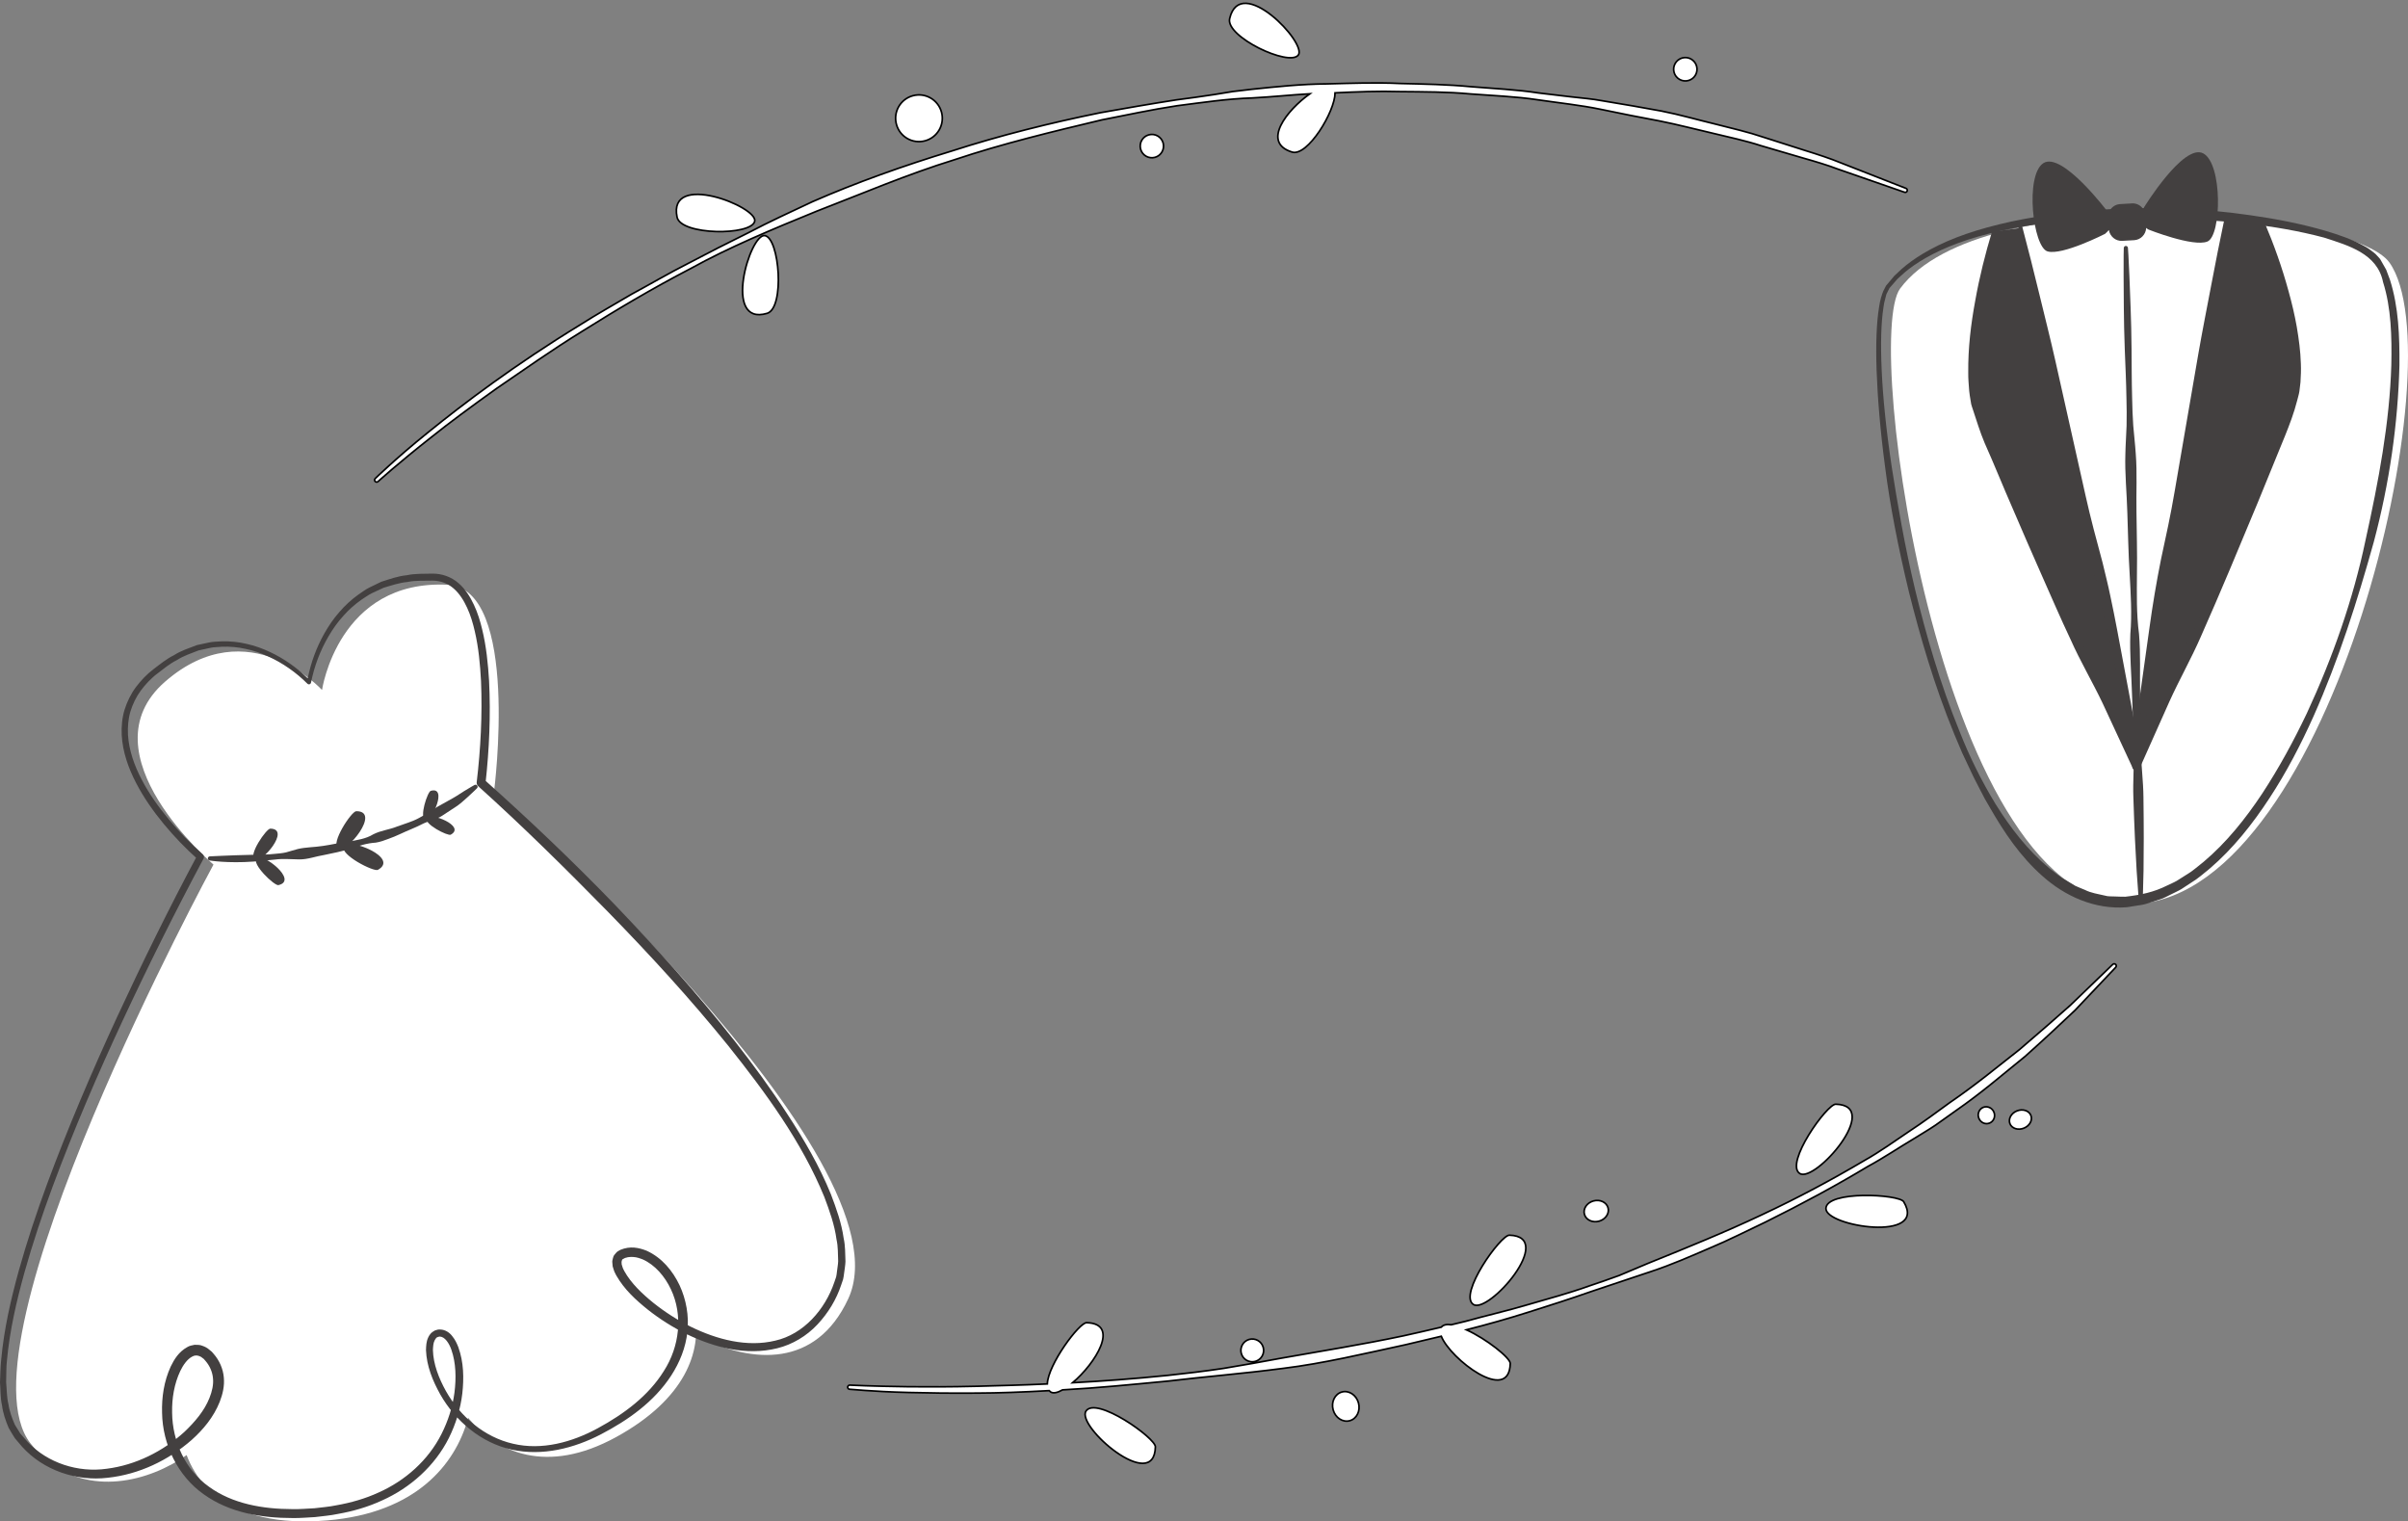 <?xml version="1.0" standalone="no"?><!-- Generator: Gravit.io --><svg xmlns="http://www.w3.org/2000/svg" xmlns:xlink="http://www.w3.org/1999/xlink" style="isolation:isolate" viewBox="694.77 484.867 289.459 182.867" width="289.459" height="182.867"><rect x="694.77" y="484.867" width="289.459" height="182.867" fill="#808080" stroke="none"/><defs><clipPath id="_clipPath_O8tQT2SqtMECXxPaInp1uqwj52ISf30N"><rect x="694.77" y="484.867" width="289.459" height="182.867"/></clipPath></defs><g clip-path="url(#_clipPath_O8tQT2SqtMECXxPaInp1uqwj52ISf30N)"><g style="isolation:isolate"><g><g><path d=" M 923.178 519.552 C 918.614 525.714 928.26 595.016 951.716 593.5 C 975.172 591.979 990.11 527.883 982.005 516.435 C 977.481 510.047 932.941 506.378 923.178 519.552 Z " fill="rgb(255,255,255)"/></g><g><path d=" M 921.491 519.203 C 921.491 519.203 921.643 519.023 921.937 518.673 C 922.085 518.495 922.269 518.279 922.486 518.018 C 922.733 517.789 923.019 517.521 923.342 517.219 C 924.658 516.042 926.858 514.61 929.915 513.425 C 936.03 511.055 945.39 509.586 956.555 509.938 C 959.347 510.045 962.25 510.294 965.233 510.731 C 968.214 511.154 971.285 511.727 974.373 512.63 C 975.911 513.097 977.473 513.61 978.955 514.438 C 979.325 514.625 979.695 514.886 980.059 515.177 C 980.258 515.315 980.401 515.466 980.533 515.619 L 980.742 515.846 C 980.789 515.903 980.783 515.883 980.875 516.001 L 980.957 516.143 L 981.606 517.285 L 982.061 518.498 C 983.106 521.791 983.223 525.282 983.199 528.771 C 983.025 535.763 982.001 542.951 980.113 550.023 C 978.15 557.073 975.902 564.165 972.871 570.969 C 971.347 574.362 969.626 577.679 967.585 580.791 C 965.549 583.901 963.223 586.851 960.391 589.274 C 959.661 589.851 958.979 590.487 958.17 590.961 L 957.002 591.727 C 956.603 591.966 956.17 592.151 955.755 592.365 C 955.327 592.558 954.938 592.81 954.478 592.951 L 953.113 593.391 C 952.653 593.565 952.206 593.649 951.767 593.703 L 950.441 593.914 C 946.549 594.23 942.945 592.55 940.295 590.175 C 937.603 587.802 935.658 584.878 933.986 581.966 C 933.545 581.247 933.149 580.51 932.778 579.766 C 932.403 579.026 932.005 578.299 931.671 577.55 C 931.321 576.807 930.973 576.07 930.627 575.339 C 930.313 574.591 929.999 573.851 929.689 573.115 C 927.258 567.201 925.587 561.386 924.229 555.987 C 922.923 550.573 921.955 545.553 921.381 541.063 C 920.781 536.578 920.467 532.641 920.35 529.391 C 920.238 526.141 920.353 523.573 920.641 521.831 C 920.747 520.977 920.998 520.242 921.161 519.839 C 921.366 519.441 921.473 519.234 921.473 519.234 L 921.491 519.203 Z  M 921.911 519.471 C 921.911 519.471 921.807 519.677 921.606 520.078 C 921.479 520.277 921.47 520.534 921.374 520.831 C 921.282 521.119 921.215 521.487 921.162 521.914 C 920.902 523.602 920.814 526.143 920.962 529.367 C 921.103 532.591 921.498 536.501 922.163 540.953 C 922.861 545.398 923.71 550.411 924.995 555.802 C 926.302 561.182 927.955 566.971 930.349 572.843 C 931.507 575.794 932.949 578.727 934.677 581.555 C 936.427 584.359 938.514 587.07 941.105 589.227 C 941.775 589.73 942.401 590.31 943.151 590.69 L 944.23 591.339 C 944.605 591.518 944.999 591.662 945.383 591.826 C 946.138 592.211 946.973 592.321 947.789 592.515 C 948.193 592.646 948.621 592.591 949.038 592.622 C 949.438 592.63 949.926 592.667 950.255 592.651 C 952.085 592.441 953.687 592.105 955.257 591.313 C 955.647 591.121 956.057 590.958 956.437 590.739 L 957.553 590.034 C 958.322 589.594 958.979 588.985 959.682 588.438 C 962.413 586.13 964.706 583.266 966.721 580.225 C 968.725 577.167 970.486 573.927 972.071 570.599 C 975.17 563.917 977.642 556.898 979.127 549.782 C 980.694 542.701 982.021 535.646 982.223 528.75 C 982.293 525.326 982.213 521.875 981.231 518.777 C 980.543 515.343 977.073 514.381 974.142 513.427 C 968.038 511.807 962.013 511.391 956.509 511.149 C 950.991 510.901 945.914 511.073 941.459 511.589 C 937.009 512.121 933.17 512.969 930.163 514.083 C 927.149 515.182 924.991 516.529 923.705 517.635 C 923.387 517.919 923.107 518.17 922.866 518.386 C 922.654 518.63 922.474 518.837 922.33 519.001 C 922.042 519.331 921.893 519.501 921.893 519.501 L 921.911 519.471 Z " fill="rgb(67,64,64)"/></g><g><path d=" M 959.598 503.294 C 957.233 502.086 952.502 509.784 952.502 509.784 C 952.461 509.854 952.437 509.925 952.405 509.992 C 952.104 509.568 951.616 509.278 951.053 509.316 L 949.624 509.398 C 948.938 509.437 948.401 509.917 948.226 510.537 C 948.178 510.45 948.137 510.362 948.081 510.264 C 948.081 510.264 942.645 503.049 940.404 504.474 C 938.162 505.906 939.13 514.56 940.897 515.084 C 942.662 515.609 947.814 512.974 947.814 512.974 C 948.006 512.808 948.15 512.656 948.272 512.513 C 948.405 513.289 949.078 513.865 949.884 513.818 L 951.316 513.737 C 952.114 513.688 952.714 513.042 952.758 512.261 C 952.842 512.333 952.929 512.401 953.026 512.456 C 953.026 512.456 958.405 514.594 960.114 513.901 C 961.824 513.21 961.965 504.505 959.598 503.294 Z " fill="rgb(67,64,64)"/></g><g><path d=" M 937.641 512.263 C 937.641 512.263 951.032 567.963 951.557 576.992 C 951.557 576.992 933.934 540.799 932.326 533.38 C 930.72 525.963 934.485 512.695 934.485 512.695" fill="rgb(67,64,64)"/></g><g><path d=" M 962.433 511.104 C 962.433 511.104 951.818 567.956 951.557 576.992 C 951.557 576.992 969.16 539.427 970.552 531.964 C 971.946 524.503 966.738 511.667 966.738 511.667" fill="rgb(67,64,64)"/></g><g><path d=" M 937.883 512.203 C 938.595 514.873 939.261 517.55 939.914 520.231 C 940.561 522.914 941.247 525.589 941.851 528.285 L 945.47 544.443 C 946.066 547.138 946.789 549.805 947.509 552.474 C 947.83 553.818 948.173 555.157 948.449 556.509 C 948.749 557.857 948.999 559.217 949.265 560.57 L 950.793 568.722 C 951.035 570.083 951.338 571.425 951.493 572.818 C 951.685 574.201 951.854 575.583 952.018 576.966 C 952.047 577.217 951.869 577.443 951.618 577.474 C 951.417 577.498 951.23 577.389 951.149 577.214 L 951.141 577.195 L 947.526 569.406 C 946.298 566.823 944.831 564.351 943.669 561.734 C 942.442 559.149 941.317 556.515 940.154 553.901 C 938.987 551.286 937.858 548.654 936.725 546.023 C 935.571 543.403 934.513 540.737 933.338 538.115 C 932.777 536.789 932.354 535.378 931.893 533.995 C 931.835 533.81 931.779 533.677 931.722 533.446 L 931.634 532.917 C 931.583 532.561 931.51 532.222 931.481 531.849 C 931.427 531.105 931.354 530.351 931.367 529.627 C 931.339 526.709 931.683 523.834 932.209 521.003 C 932.715 518.167 933.41 515.381 934.245 512.627 C 934.285 512.495 934.425 512.419 934.555 512.461 C 934.683 512.501 934.755 512.635 934.725 512.763 C 934.062 515.531 933.547 518.343 933.13 521.154 C 932.915 522.558 932.783 523.971 932.646 525.381 C 932.55 526.789 932.462 528.203 932.522 529.605 C 932.522 530.313 932.606 530.985 932.663 531.665 C 932.694 532.006 932.778 532.367 932.833 532.717 L 932.919 533.245 L 933.067 533.719 C 933.518 535.05 933.855 536.398 934.329 537.739 L 935.837 541.742 C 936.325 543.083 936.934 544.378 937.506 545.687 C 938.653 548.305 939.813 550.914 941.047 553.495 L 944.71 561.25 C 945.954 563.823 946.931 566.523 948.162 569.105 C 949.379 571.693 950.686 574.237 951.971 576.791 L 951.095 577.018 C 950.879 575.667 950.667 574.318 950.478 572.966 C 950.317 571.618 949.998 570.266 949.745 568.914 L 948.942 564.859 C 948.685 563.509 948.358 562.167 948.049 560.823 C 947.741 559.479 947.417 558.138 947.142 556.787 C 946.846 555.441 946.613 554.081 946.361 552.725 C 945.882 550.006 945.401 547.286 944.795 544.594 C 944.217 541.897 943.587 539.211 942.939 536.529 L 941.033 528.474 C 940.378 525.791 939.814 523.091 939.194 520.401 C 938.575 517.714 937.975 515.021 937.399 512.321 C 937.37 512.185 937.455 512.053 937.59 512.023 C 937.721 511.998 937.85 512.078 937.883 512.203 Z " fill="rgb(67,64,64)"/></g><g><path d=" M 962.678 511.149 C 962.236 513.899 961.77 516.641 961.284 519.381 C 960.797 522.122 960.365 524.873 959.844 527.605 L 958.33 535.815 C 957.814 538.55 957.314 541.289 956.864 544.034 C 956.382 546.774 956.03 549.537 955.68 552.299 C 955.332 555.063 954.897 557.807 954.381 560.542 C 953.848 563.277 953.465 566.026 953.046 568.774 C 952.85 570.149 952.597 571.523 952.484 572.894 C 952.345 574.263 952.192 575.635 952.022 577.006 L 951.134 576.794 C 952.402 574.182 953.692 571.575 954.893 568.927 C 956.118 566.291 957.065 563.531 958.289 560.897 L 961.892 552.958 C 963.085 550.31 964.252 547.649 965.374 544.971 C 965.921 543.625 966.52 542.302 967.013 540.938 C 967.542 539.586 968.025 538.219 968.477 536.843 C 968.72 536.159 968.937 535.471 969.137 534.785 C 969.349 534.097 969.588 533.414 969.733 532.734 C 969.808 532.406 969.924 532.031 969.966 531.739 L 970.116 530.659 C 970.174 529.946 970.21 529.289 970.193 528.573 C 970.178 527.157 970.012 525.733 969.798 524.315 C 969.564 522.899 969.301 521.482 968.96 520.078 C 968.282 517.277 967.48 514.485 966.508 511.761 C 966.458 511.633 966.522 511.487 966.65 511.438 C 966.774 511.391 966.916 511.455 966.97 511.573 C 968.114 514.266 969.094 517.021 969.865 519.846 C 970.257 521.258 970.6 522.687 970.856 524.138 C 971.102 525.589 971.304 527.055 971.349 528.547 C 971.384 529.282 971.353 530.083 971.304 530.815 L 971.174 531.899 C 971.108 532.323 970.993 532.643 970.904 533.021 C 970.532 534.485 970.012 535.843 969.468 537.203 L 966.161 545.297 C 963.924 550.673 961.698 556.047 959.338 561.365 C 958.178 564.034 956.73 566.57 955.534 569.222 L 951.98 577.19 L 951.973 577.203 C 951.869 577.438 951.596 577.542 951.362 577.438 C 951.18 577.357 951.076 577.17 951.09 576.979 C 951.2 575.581 951.322 574.182 951.461 572.785 C 951.566 571.378 951.805 570.01 951.988 568.627 L 953.148 560.346 C 953.528 557.586 953.988 554.839 954.536 552.107 C 955.128 549.383 955.72 546.662 956.182 543.917 L 959.016 527.455 C 959.489 524.714 960.041 521.985 960.556 519.247 C 961.077 516.513 961.609 513.782 962.188 511.058 C 962.216 510.922 962.348 510.837 962.484 510.865 C 962.614 510.894 962.698 511.018 962.678 511.149 Z " fill="rgb(67,64,64)"/></g><g><path d=" M 950.563 514.659 C 950.563 514.659 950.659 515.878 950.738 518.019 C 950.812 520.156 950.974 523.211 951 526.878 C 951.019 528.714 951.007 530.7 951.07 532.802 C 951.091 533.852 951.126 534.93 951.203 536.034 C 951.292 537.135 951.43 538.258 951.503 539.404 C 951.686 541.692 951.543 544.066 951.59 546.474 C 951.614 548.88 951.691 551.326 951.647 553.771 C 951.631 556.219 951.578 558.667 951.896 561.068 C 952.094 563.468 951.983 565.842 952.024 568.135 C 952.022 570.427 952.068 572.643 952.099 574.744 C 952.154 576.847 952.414 578.828 952.427 580.662 C 952.479 584.331 952.471 587.388 952.438 589.528 C 952.382 591.672 952.35 592.896 952.35 592.896 C 952.346 593.031 952.231 593.14 952.094 593.138 C 951.964 593.135 951.862 593.031 951.851 592.907 C 951.851 592.907 951.763 591.686 951.611 589.547 C 951.479 587.411 951.331 584.356 951.216 580.69 C 951.146 578.856 951.315 576.864 951.272 574.763 C 951.208 572.664 951.154 570.448 951.047 568.156 C 950.983 565.864 950.763 563.5 950.851 561.091 C 951.062 558.678 950.895 556.235 950.767 553.792 C 950.612 551.35 950.578 548.904 950.491 546.498 C 950.427 544.091 950.176 541.727 950.255 539.432 C 950.276 538.287 950.363 537.156 950.4 536.052 C 950.427 534.948 950.414 533.867 950.386 532.818 C 950.354 530.716 950.25 528.73 950.184 526.899 C 950.044 523.232 950.067 520.172 950.043 518.034 C 950.024 515.894 950.064 514.67 950.064 514.67 C 950.068 514.531 950.184 514.422 950.322 514.427 C 950.451 514.432 950.554 514.531 950.563 514.659 Z " fill="rgb(67,64,64)"/></g></g><g style="isolation:isolate"><g><path d=" M 733.48 567.802 C 733.48 567.802 724.644 558.112 714.642 566.778 C 704.641 575.45 720.433 588.789 720.433 588.789 C 720.433 588.789 689.152 646.409 698.424 658.344 C 707.692 670.278 726.834 656.12 721.778 649.229 C 716.721 642.33 709.17 668.226 732.032 667.726 C 754.896 667.226 753.174 645.54 749.09 646.018 C 745.004 646.493 752.108 666.774 768.833 657.602 C 785.56 648.428 776.486 634.584 771.254 636.472 C 766.022 638.368 788.968 657.685 796.733 640.985 C 804.501 624.276 754.172 579.881 754.172 579.881 C 754.172 579.881 757.297 555.592 748.597 555.154 C 735.424 554.496 733.48 567.802 733.48 567.802 Z " fill="rgb(255,255,255)"/></g><g><path d=" M 719.991 587.8 C 719.991 587.8 720.516 587.776 721.435 587.734 C 722.353 587.698 723.663 587.636 725.239 587.609 C 726.024 587.581 726.883 587.609 727.78 587.502 C 728.229 587.458 728.693 587.428 729.159 587.321 C 729.621 587.198 730.089 587.037 730.568 586.917 C 731.527 586.69 732.551 586.709 733.572 586.548 C 734.593 586.406 735.608 586.152 736.655 586.032 C 737.683 585.841 738.741 585.706 739.649 585.146 C 740.576 584.674 741.611 584.586 742.516 584.209 C 743.432 583.87 744.359 583.622 745.145 583.185 C 745.94 582.769 746.629 582.256 747.299 581.87 C 747.979 581.49 748.601 581.144 749.153 580.836 C 749.707 580.529 750.153 580.206 750.543 579.969 C 751.321 579.49 751.791 579.232 751.791 579.232 L 751.815 579.218 C 751.935 579.154 752.087 579.198 752.153 579.318 C 752.207 579.417 752.187 579.537 752.112 579.612 C 752.112 579.612 751.739 579.993 751.041 580.628 C 750.68 580.925 750.276 581.346 749.74 581.724 C 749.191 582.084 748.572 582.49 747.896 582.933 C 747.216 583.376 746.312 583.521 745.493 583.936 C 744.679 584.362 743.768 584.688 742.861 585.122 C 742.407 585.341 741.933 585.524 741.449 585.704 C 740.967 585.888 740.473 586.065 739.949 586.149 C 738.873 586.212 737.868 586.54 736.857 586.901 C 735.833 587.198 734.791 587.428 733.763 587.63 C 732.728 587.794 731.739 588.185 730.727 588.166 C 729.716 588.149 728.741 588.06 727.837 588.185 C 726.929 588.272 726.071 588.349 725.276 588.425 C 722.095 588.657 719.965 588.297 719.965 588.297 C 719.828 588.278 719.735 588.152 719.755 588.013 C 719.772 587.893 719.876 587.808 719.991 587.8 Z " fill="rgb(67,64,64)"/></g><g><path d=" M 737.59 582.373 C 737.026 582.375 734.438 586.263 735.422 586.881 C 736.411 587.506 740.627 582.351 737.59 582.373 Z " fill="rgb(67,64,64)"/></g><g><path d=" M 740.198 589.422 C 739.704 589.693 735.536 587.581 736.092 586.558 C 736.647 585.534 742.851 587.949 740.198 589.422 Z " fill="rgb(67,64,64)"/></g><g><path d=" M 746.551 579.925 C 746.167 580.026 745.128 583.151 745.912 583.383 C 746.695 583.622 748.609 579.351 746.551 579.925 Z " fill="rgb(67,64,64)"/></g><g><path d=" M 748.954 585.195 C 748.606 585.389 745.676 583.903 746.066 583.179 C 746.456 582.461 750.82 584.159 748.954 585.195 Z " fill="rgb(67,64,64)"/></g><g><path d=" M 727.264 584.466 C 726.794 584.458 724.572 587.654 725.382 588.188 C 726.192 588.718 729.79 584.505 727.264 584.466 Z " fill="rgb(67,64,64)"/></g><g><path d=" M 728.232 591.258 C 727.773 591.359 724.941 588.693 725.625 588.006 C 726.308 587.318 730.701 590.703 728.232 591.258 Z " fill="rgb(67,64,64)"/></g><path d=" M 731.762 566.401 C 732.146 564.502 732.809 562.69 733.758 561.008 C 734.269 560.104 734.856 559.232 735.55 558.453 C 736.222 557.652 737.009 556.942 737.857 556.328 C 738.301 556.049 738.709 555.706 739.185 555.482 L 740.606 554.794 C 741.608 554.477 742.597 554.112 743.666 554.01 C 744.73 553.781 745.734 553.854 746.76 553.816 C 747.88 553.805 749.014 554.204 749.857 554.937 C 750.706 555.661 751.29 556.601 751.737 557.56 C 752.192 558.524 752.497 559.532 752.737 560.544 C 753.228 562.576 753.433 564.638 753.56 566.696 C 753.764 570.82 753.584 574.925 753.133 579.026 L 752.957 578.557 C 758.377 583.396 763.637 588.39 768.68 593.614 C 773.698 598.854 778.568 604.25 783.06 609.964 C 785.3 612.822 787.452 615.758 789.432 618.81 C 791.424 621.852 793.274 625.013 794.65 628.414 C 795.302 630.125 795.929 631.868 796.185 633.71 C 796.39 634.62 796.362 635.565 796.401 636.497 C 796.386 636.972 796.29 637.456 796.233 637.934 C 796.193 638.169 796.18 638.422 796.116 638.644 L 795.897 639.286 C 795.305 641.084 794.322 642.69 793.028 644.073 C 791.738 645.448 790.041 646.477 788.196 646.928 C 784.465 647.849 780.636 646.828 777.344 645.245 C 775.681 644.432 774.113 643.442 772.658 642.297 C 771.217 641.138 769.829 639.885 768.848 638.169 C 768.736 637.942 768.609 637.732 768.537 637.466 L 768.417 637.081 L 768.377 636.633 C 768.352 636.492 768.39 636.322 768.434 636.153 C 768.478 635.986 768.51 635.825 768.658 635.658 C 768.773 635.51 768.961 635.302 769.054 635.261 L 769.35 635.094 C 770.522 634.609 771.545 634.828 772.497 635.201 C 774.345 636.041 775.63 637.622 776.453 639.338 C 777.261 641.076 777.604 643.029 777.401 644.932 C 777.206 646.838 776.469 648.646 775.448 650.216 C 773.388 653.382 770.234 655.589 767.018 657.265 C 763.784 658.953 759.96 659.928 756.277 659.109 C 752.597 658.294 749.513 655.677 747.688 652.466 C 746.788 650.846 746.058 649.094 745.977 647.149 C 745.997 646.656 745.998 646.153 746.24 645.638 C 746.278 645.51 746.377 645.388 746.462 645.265 C 746.533 645.144 746.662 645.026 746.826 644.922 C 746.901 644.873 746.984 644.82 747.057 644.784 L 747.22 644.737 L 747.382 644.688 C 747.586 644.649 747.573 644.677 747.68 644.672 C 748.316 644.68 748.85 645.078 749.145 645.485 C 749.478 645.89 749.688 646.341 749.864 646.792 C 750.52 648.614 750.548 650.526 750.342 652.374 C 750.124 654.229 749.556 656.034 748.729 657.708 C 747.049 661.065 744.093 663.704 740.702 665.216 C 739.013 666 737.217 666.518 735.4 666.838 C 734.498 667.034 733.566 667.101 732.645 667.218 C 731.725 667.261 730.864 667.354 729.902 667.333 C 726.253 667.333 722.376 666.721 719.257 664.477 C 716.124 662.276 714.314 658.464 714.253 654.698 C 714.197 652.81 714.478 650.898 715.292 649.12 C 715.717 648.25 716.258 647.349 717.294 646.781 C 717.537 646.622 717.861 646.573 718.164 646.51 C 718.468 646.516 718.82 646.5 719.092 646.628 C 719.382 646.729 719.657 646.86 719.886 647.062 C 720.004 647.156 720.136 647.256 720.232 647.346 L 720.454 647.601 C 721.14 648.385 721.582 649.385 721.674 650.425 C 721.778 651.464 721.532 652.466 721.178 653.374 C 720.45 655.204 719.202 656.698 717.806 657.948 C 714.982 660.42 711.465 662.089 707.718 662.492 C 703.98 662.942 700.014 661.612 697.445 658.784 L 696.565 657.748 C 696.278 657.318 696.06 656.914 695.808 656.492 C 695.442 655.617 695.124 654.716 695.012 653.792 C 694.8 652.873 694.844 651.945 694.77 651.026 C 694.821 650.109 694.808 649.188 694.916 648.278 C 695.249 644.633 696.068 641.073 697.036 637.573 C 698.014 634.07 699.165 630.625 700.416 627.218 C 702.938 620.414 705.786 613.737 708.825 607.153 C 711.873 600.573 715.068 594.068 718.49 587.666 L 718.59 588.193 C 717.088 586.87 715.728 585.44 714.458 583.912 C 713.2 582.382 712.045 580.75 711.128 578.974 C 710.21 577.208 709.516 575.268 709.402 573.229 C 709.358 572.213 709.442 571.18 709.737 570.196 C 710.044 569.218 710.493 568.284 711.101 567.466 C 711.741 566.628 712.397 565.928 713.213 565.308 C 714.012 564.706 714.78 564.062 715.688 563.617 C 716.536 563.073 717.505 562.768 718.442 562.406 L 719.922 562.089 C 720.414 561.977 720.926 562.002 721.428 561.956 C 722.43 561.929 723.446 562.026 724.42 562.262 C 725.401 562.472 726.348 562.825 727.25 563.25 C 728.924 564.037 730.437 565.112 731.762 566.401 Z  M 731.729 567.052 C 730.373 565.698 728.757 564.562 727.009 563.77 C 726.134 563.373 725.224 563.046 724.288 562.86 C 723.356 562.646 722.394 562.57 721.448 562.604 C 720.974 562.658 720.492 562.633 720.028 562.742 L 718.633 563.049 C 717.746 563.401 716.832 563.688 716.024 564.216 C 715.161 564.641 714.425 565.27 713.66 565.849 C 713.262 566.122 712.957 566.472 712.586 566.813 C 712.254 567.164 711.965 567.51 711.684 567.888 C 711.124 568.65 710.721 569.508 710.444 570.401 C 710.18 571.302 710.109 572.248 710.154 573.188 C 710.268 575.073 710.929 576.917 711.824 578.612 C 712.716 580.318 713.848 581.901 715.088 583.388 C 716.33 584.87 717.693 586.284 719.138 587.544 C 719.293 587.677 719.329 587.898 719.238 588.073 C 715.834 594.448 712.598 600.929 709.542 607.486 C 706.484 614.044 703.624 620.696 701.104 627.472 C 699.852 630.862 698.702 634.292 697.725 637.765 C 696.758 641.237 695.942 644.765 695.61 648.338 C 695.5 649.229 695.546 650.125 695.508 651.016 C 695.596 651.896 695.569 652.8 695.786 653.652 C 695.908 654.526 696.22 655.341 696.558 656.122 L 697.217 657.185 L 698.114 658.204 C 700.51 660.724 704.149 661.898 707.598 661.409 C 711.062 660.972 714.362 659.325 716.932 656.982 C 718.184 655.794 719.344 654.442 719.953 652.888 C 720.257 652.122 720.453 651.313 720.373 650.54 C 720.309 649.768 719.981 649.04 719.484 648.458 L 719.261 648.204 C 719.192 648.141 719.133 648.114 719.072 648.065 C 718.962 647.958 718.825 647.904 718.686 647.852 C 718.417 647.761 718.156 647.765 717.87 647.929 C 717.293 648.224 716.789 648.929 716.436 649.669 C 715.72 651.18 715.422 652.945 715.46 654.666 C 715.492 658.12 717.062 661.581 719.905 663.581 C 722.728 665.633 726.38 666.253 729.901 666.261 C 730.752 666.286 731.697 666.196 732.585 666.156 C 733.46 666.044 734.338 665.986 735.209 665.8 C 736.957 665.494 738.672 665.005 740.273 664.268 C 743.486 662.841 746.245 660.39 747.832 657.25 C 748.621 655.69 749.177 653.997 749.4 652.256 C 749.616 650.526 749.592 648.708 749.028 647.101 C 748.768 646.336 748.232 645.529 747.665 645.534 C 747.746 645.469 747.18 645.609 747.253 645.664 C 747.197 645.685 747.073 645.852 747.01 645.994 C 746.849 646.302 746.829 646.734 746.81 647.138 C 746.853 648.836 747.526 650.544 748.374 652.073 C 750.094 655.141 752.997 657.617 756.438 658.401 C 759.892 659.224 763.54 658.226 766.637 656.534 C 769.772 654.833 772.716 652.652 774.572 649.658 C 776.454 646.737 776.897 642.94 775.414 639.828 C 774.696 638.302 773.518 636.914 772.042 636.25 C 771.674 636.106 771.296 635.974 770.918 635.958 C 770.728 635.928 770.545 635.956 770.36 635.969 C 770.265 635.964 770.181 636.005 770.092 636.024 L 769.958 636.057 L 769.893 636.073 C 770.049 635.992 769.893 636.073 769.909 636.068 L 769.612 636.229 C 769.498 636.292 769.594 636.313 769.553 636.325 C 769.528 636.32 769.521 636.388 769.512 636.44 C 769.497 636.492 769.465 636.54 769.488 636.628 L 769.502 636.857 L 769.588 637.12 C 769.624 637.294 769.734 637.477 769.821 637.656 C 770.625 639.106 771.952 640.37 773.317 641.472 C 774.7 642.576 776.205 643.54 777.792 644.33 C 780.944 645.877 784.57 646.833 787.961 646.01 C 791.365 645.24 793.949 642.27 795.06 638.997 L 795.28 638.354 C 795.342 638.141 795.341 637.934 795.376 637.726 C 795.42 637.305 795.509 636.896 795.524 636.466 C 795.485 635.594 795.522 634.716 795.325 633.846 C 795.092 632.096 794.486 630.398 793.857 628.732 C 791.133 622.086 786.794 616.188 782.309 610.562 C 777.768 604.945 772.877 599.612 767.826 594.44 C 762.766 589.281 757.614 584.19 752.249 579.36 C 752.114 579.237 752.054 579.057 752.073 578.89 C 752.549 574.874 752.761 570.789 752.593 566.745 C 752.486 564.726 752.3 562.706 751.845 560.756 C 751.624 559.781 751.338 558.82 750.928 557.932 C 750.522 557.044 750.001 556.206 749.294 555.596 C 748.597 554.98 747.694 554.661 746.773 554.656 C 745.758 554.688 744.705 554.612 743.76 554.82 C 742.781 554.906 741.838 555.234 740.886 555.513 L 739.538 556.138 C 739.085 556.341 738.697 556.658 738.272 556.914 C 737.46 557.48 736.702 558.138 736.048 558.89 C 735.372 559.622 734.794 560.448 734.286 561.31 C 733.268 563.034 732.54 564.961 732.157 566.917 C 732.133 567.054 732.002 567.146 731.864 567.122 C 731.813 567.112 731.764 567.086 731.729 567.052 Z " fill="rgb(67,64,64)"/></g><mask id="_mask_s3NK99Flj0w3oDkrEyvMZsc0hPC0PQF2" x="-200%" y="-200%" width="400%" height="400%"><rect x="-200%" y="-200%" width="400%" height="400%" style="fill:white;"/><path d=" M 820.665 651.215 C 820.742 648.891 824.501 643.831 825.392 643.852 L 825.392 643.852 L 825.392 643.852 L 825.392 643.852 L 825.392 643.852 L 825.392 643.852 C 829.458 643.961 826.422 648.786 823.702 651.072 C 827.263 650.88 831.09 650.601 835.104 650.19 C 837.305 649.956 839.564 649.69 841.861 649.344 C 844.154 648.956 846.494 648.557 848.864 648.105 C 853.612 647.258 858.536 646.482 863.492 645.428 C 865.001 645.098 866.513 644.747 868.028 644.39 C 868.268 644.101 868.688 644.022 869.221 644.102 C 869.793 643.964 870.365 643.826 870.938 643.688 C 873.405 642.996 875.92 642.433 878.386 641.698 C 880.857 640.982 883.346 640.316 885.762 639.45 C 886.98 639.05 888.185 638.62 889.385 638.188 C 890.561 637.693 891.734 637.201 892.902 636.709 C 897.596 634.816 902.212 632.94 906.57 630.876 C 910.937 628.833 915.048 626.625 918.852 624.376 C 920.78 623.292 922.524 622.026 924.249 620.868 C 925.988 619.726 927.598 618.532 929.154 617.396 C 932.338 615.224 935.048 612.956 937.517 611.032 C 939.894 608.997 941.956 607.206 943.632 605.706 C 946.876 602.584 948.729 600.797 948.729 600.797 L 948.74 600.786 C 948.838 600.693 948.996 600.696 949.092 600.794 C 949.185 600.89 949.184 601.042 949.093 601.138 C 949.093 601.138 947.316 603.016 944.204 606.302 C 942.561 607.857 940.554 609.742 938.202 611.844 C 935.741 613.818 933.058 616.169 929.861 618.381 C 929.069 618.942 928.261 619.518 927.437 620.105 C 926.602 620.672 925.708 621.185 924.822 621.742 C 923.021 622.81 921.232 624.026 919.276 625.086 C 915.466 627.378 911.34 629.605 906.994 631.756 C 904.801 632.789 902.608 633.925 900.302 634.881 C 898.01 635.868 895.698 636.89 893.276 637.688 C 890.862 638.496 888.432 639.308 885.989 640.125 C 883.562 640.982 881.1 641.764 878.636 642.545 C 876.123 643.347 873.585 644.062 871.042 644.708 C 873.448 645.799 876.328 648.084 876.314 648.755 L 876.314 648.755 L 876.314 648.755 C 876.206 653.688 869.109 648.21 868.023 645.483 C 866.589 645.832 865.156 646.17 863.729 646.5 C 858.758 647.576 853.874 648.745 849.058 649.338 C 844.25 649.972 839.58 650.341 835.174 650.873 C 830.757 651.292 826.58 651.709 822.712 651.914 C 822.641 651.919 822.57 651.923 822.501 651.926 C 821.891 652.273 821.373 652.387 821.054 652.172 C 820.989 652.128 820.934 652.077 820.885 652.021 C 817.722 652.196 814.793 652.309 812.146 652.316 C 808.998 652.341 806.253 652.302 803.994 652.242 C 801.734 652.188 799.961 652.084 798.752 651.997 C 797.542 651.904 796.898 651.854 796.898 651.854 C 796.761 651.844 796.657 651.724 796.668 651.586 C 796.678 651.453 796.8 651.352 796.934 651.357 C 796.934 651.357 799.501 651.493 804.008 651.55 C 806.261 651.573 808.997 651.573 812.133 651.497 C 814.711 651.42 817.563 651.364 820.665 651.215 L 820.665 651.215 L 820.665 651.215 L 820.665 651.215 L 820.665 651.215 L 820.665 651.215 Z  M 915.441 617.591 C 914.383 617.567 909.29 624.687 911.101 625.911 C 912.911 627.135 921.129 617.742 915.441 617.591 L 915.441 617.591 L 915.441 617.591 L 915.441 617.591 L 915.441 617.591 L 915.441 617.591 L 915.441 617.591 L 915.441 617.591 L 915.441 617.591 L 915.441 617.591 L 915.441 617.591 Z  M 876.21 633.336 C 875.152 633.308 870.06 640.435 871.871 641.656 C 873.682 642.877 881.9 633.489 876.21 633.336 L 876.21 633.336 L 876.21 633.336 L 876.21 633.336 L 876.21 633.336 L 876.21 633.336 L 876.21 633.336 L 876.21 633.336 L 876.21 633.336 L 876.21 633.336 Z  M 833.656 658.774 C 833.678 657.711 826.53 652.656 825.316 654.474 C 824.103 656.292 833.534 664.462 833.656 658.774 L 833.656 658.774 L 833.656 658.774 L 833.656 658.774 L 833.656 658.774 L 833.656 658.774 L 833.656 658.774 L 833.656 658.774 L 833.656 658.774 Z  M 923.607 629.31 C 923.061 628.406 914.317 627.943 914.26 630.122 C 914.204 632.31 926.537 634.19 923.607 629.31 L 923.607 629.31 L 923.607 629.31 L 923.607 629.31 L 923.607 629.31 L 923.607 629.31 L 923.607 629.31 Z  M 846.62 646.82 C 846.822 647.547 846.394 648.302 845.666 648.503 C 844.936 648.703 844.183 648.279 843.982 647.547 C 843.782 646.818 844.208 646.066 844.938 645.862 C 845.667 645.664 846.42 646.091 846.62 646.82 L 846.62 646.82 L 846.62 646.82 L 846.62 646.82 L 846.62 646.82 Z  M 858.068 653.49 C 858.331 654.446 857.863 655.404 857.02 655.635 C 856.18 655.867 855.286 655.284 855.023 654.328 C 854.76 653.378 855.231 652.416 856.07 652.187 C 856.91 651.954 857.804 652.536 858.068 653.49 L 858.068 653.49 L 858.068 653.49 L 858.068 653.49 Z  M 888.07 630.044 C 888.255 630.716 887.77 631.438 886.984 631.654 C 886.2 631.867 885.415 631.5 885.23 630.828 C 885.042 630.154 885.528 629.435 886.315 629.219 C 887.098 629.003 887.886 629.37 888.07 630.044 L 888.07 630.044 L 888.07 630.044 Z  M 936.38 619.938 C 936.151 619.359 936.529 618.672 937.224 618.394 C 937.919 618.12 938.667 618.362 938.895 618.935 C 939.124 619.511 938.745 620.2 938.048 620.474 C 937.356 620.75 936.607 620.511 936.38 619.938 L 936.38 619.938 Z  M 932.642 619.279 C 932.432 618.755 932.672 618.169 933.174 617.967 C 933.678 617.773 934.252 618.033 934.459 618.555 C 934.668 619.079 934.428 619.664 933.924 619.86 C 933.424 620.063 932.848 619.803 932.642 619.279 Z " fill-rule="evenodd" fill="black" stroke="none"/></mask><path d=" M 820.665 651.215 C 820.742 648.891 824.501 643.831 825.392 643.852 L 825.392 643.852 L 825.392 643.852 L 825.392 643.852 L 825.392 643.852 L 825.392 643.852 C 829.458 643.961 826.422 648.786 823.702 651.072 C 827.263 650.88 831.09 650.601 835.104 650.19 C 837.305 649.956 839.564 649.69 841.861 649.344 C 844.154 648.956 846.494 648.557 848.864 648.105 C 853.612 647.258 858.536 646.482 863.492 645.428 C 865.001 645.098 866.513 644.747 868.028 644.39 C 868.268 644.101 868.688 644.022 869.221 644.102 C 869.793 643.964 870.365 643.826 870.938 643.688 C 873.405 642.996 875.92 642.433 878.386 641.698 C 880.857 640.982 883.346 640.316 885.762 639.45 C 886.98 639.05 888.185 638.62 889.385 638.188 C 890.561 637.693 891.734 637.201 892.902 636.709 C 897.596 634.816 902.212 632.94 906.57 630.876 C 910.937 628.833 915.048 626.625 918.852 624.376 C 920.78 623.292 922.524 622.026 924.249 620.868 C 925.988 619.726 927.598 618.532 929.154 617.396 C 932.338 615.224 935.048 612.956 937.517 611.032 C 939.894 608.997 941.956 607.206 943.632 605.706 C 946.876 602.584 948.729 600.797 948.729 600.797 L 948.74 600.786 C 948.838 600.693 948.996 600.696 949.092 600.794 C 949.185 600.89 949.184 601.042 949.093 601.138 C 949.093 601.138 947.316 603.016 944.204 606.302 C 942.561 607.857 940.554 609.742 938.202 611.844 C 935.741 613.818 933.058 616.169 929.861 618.381 C 929.069 618.942 928.261 619.518 927.437 620.105 C 926.602 620.672 925.708 621.185 924.822 621.742 C 923.021 622.81 921.232 624.026 919.276 625.086 C 915.466 627.378 911.34 629.605 906.994 631.756 C 904.801 632.789 902.608 633.925 900.302 634.881 C 898.01 635.868 895.698 636.89 893.276 637.688 C 890.862 638.496 888.432 639.308 885.989 640.125 C 883.562 640.982 881.1 641.764 878.636 642.545 C 876.123 643.347 873.585 644.062 871.042 644.708 C 873.448 645.799 876.328 648.084 876.314 648.755 L 876.314 648.755 L 876.314 648.755 C 876.206 653.688 869.109 648.21 868.023 645.483 C 866.589 645.832 865.156 646.17 863.729 646.5 C 858.758 647.576 853.874 648.745 849.058 649.338 C 844.25 649.972 839.58 650.341 835.174 650.873 C 830.757 651.292 826.58 651.709 822.712 651.914 C 822.641 651.919 822.57 651.923 822.501 651.926 C 821.891 652.273 821.373 652.387 821.054 652.172 C 820.989 652.128 820.934 652.077 820.885 652.021 C 817.722 652.196 814.793 652.309 812.146 652.316 C 808.998 652.341 806.253 652.302 803.994 652.242 C 801.734 652.188 799.961 652.084 798.752 651.997 C 797.542 651.904 796.898 651.854 796.898 651.854 C 796.761 651.844 796.657 651.724 796.668 651.586 C 796.678 651.453 796.8 651.352 796.934 651.357 C 796.934 651.357 799.501 651.493 804.008 651.55 C 806.261 651.573 808.997 651.573 812.133 651.497 C 814.711 651.42 817.563 651.364 820.665 651.215 L 820.665 651.215 L 820.665 651.215 L 820.665 651.215 L 820.665 651.215 L 820.665 651.215 Z  M 915.441 617.591 C 914.383 617.567 909.29 624.687 911.101 625.911 C 912.911 627.135 921.129 617.742 915.441 617.591 L 915.441 617.591 L 915.441 617.591 L 915.441 617.591 L 915.441 617.591 L 915.441 617.591 L 915.441 617.591 L 915.441 617.591 L 915.441 617.591 L 915.441 617.591 L 915.441 617.591 Z  M 876.21 633.336 C 875.152 633.308 870.06 640.435 871.871 641.656 C 873.682 642.877 881.9 633.489 876.21 633.336 L 876.21 633.336 L 876.21 633.336 L 876.21 633.336 L 876.21 633.336 L 876.21 633.336 L 876.21 633.336 L 876.21 633.336 L 876.21 633.336 L 876.21 633.336 Z  M 833.656 658.774 C 833.678 657.711 826.53 652.656 825.316 654.474 C 824.103 656.292 833.534 664.462 833.656 658.774 L 833.656 658.774 L 833.656 658.774 L 833.656 658.774 L 833.656 658.774 L 833.656 658.774 L 833.656 658.774 L 833.656 658.774 L 833.656 658.774 Z  M 923.607 629.31 C 923.061 628.406 914.317 627.943 914.26 630.122 C 914.204 632.31 926.537 634.19 923.607 629.31 L 923.607 629.31 L 923.607 629.31 L 923.607 629.31 L 923.607 629.31 L 923.607 629.31 L 923.607 629.31 Z  M 846.62 646.82 C 846.822 647.547 846.394 648.302 845.666 648.503 C 844.936 648.703 844.183 648.279 843.982 647.547 C 843.782 646.818 844.208 646.066 844.938 645.862 C 845.667 645.664 846.42 646.091 846.62 646.82 L 846.62 646.82 L 846.62 646.82 L 846.62 646.82 L 846.62 646.82 Z  M 858.068 653.49 C 858.331 654.446 857.863 655.404 857.02 655.635 C 856.18 655.867 855.286 655.284 855.023 654.328 C 854.76 653.378 855.231 652.416 856.07 652.187 C 856.91 651.954 857.804 652.536 858.068 653.49 L 858.068 653.49 L 858.068 653.49 L 858.068 653.49 Z  M 888.07 630.044 C 888.255 630.716 887.77 631.438 886.984 631.654 C 886.2 631.867 885.415 631.5 885.23 630.828 C 885.042 630.154 885.528 629.435 886.315 629.219 C 887.098 629.003 887.886 629.37 888.07 630.044 L 888.07 630.044 L 888.07 630.044 Z  M 936.38 619.938 C 936.151 619.359 936.529 618.672 937.224 618.394 C 937.919 618.12 938.667 618.362 938.895 618.935 C 939.124 619.511 938.745 620.2 938.048 620.474 C 937.356 620.75 936.607 620.511 936.38 619.938 L 936.38 619.938 Z  M 932.642 619.279 C 932.432 618.755 932.672 618.169 933.174 617.967 C 933.678 617.773 934.252 618.033 934.459 618.555 C 934.668 619.079 934.428 619.664 933.924 619.86 C 933.424 620.063 932.848 619.803 932.642 619.279 Z " fill-rule="evenodd" fill="rgb(255,255,255)" mask="url(#_mask_s3NK99Flj0w3oDkrEyvMZsc0hPC0PQF2)" vector-effect="non-scaling-stroke" stroke-width="0.2" stroke="rgb(0,0,0)" stroke-linejoin="miter" stroke-linecap="butt" stroke-miterlimit="4"/><mask id="_mask_M3YR2QqziASavtoaOZQERq2F86EoY2lb" x="-200%" y="-200%" width="400%" height="400%"><rect x="-200%" y="-200%" width="400%" height="400%" style="fill:white;"/><path d=" M 855.254 496.027 C 857.885 495.907 860.487 495.794 863.052 495.878 C 865.93 495.907 868.762 495.899 871.522 496.159 C 874.283 496.372 876.998 496.464 879.608 496.862 C 882.219 497.244 884.775 497.506 887.206 498.011 C 889.636 498.519 891.987 498.984 894.248 499.404 C 896.504 499.85 898.635 500.422 900.68 500.888 C 902.719 501.378 904.666 501.795 906.446 502.378 C 908.24 502.904 909.92 503.396 911.474 503.852 C 913.032 504.292 914.458 504.719 915.714 505.198 C 920.794 506.962 923.698 507.971 923.698 507.971 L 923.711 507.974 C 923.836 508.019 923.975 507.956 924.024 507.831 C 924.075 507.703 924.011 507.558 923.883 507.508 C 923.883 507.508 921.011 506.383 915.986 504.416 C 914.735 503.904 913.315 503.438 911.76 502.956 C 910.21 502.462 908.532 501.927 906.739 501.355 C 904.956 500.747 903.003 500.3 900.958 499.779 C 898.904 499.29 896.77 498.662 894.496 498.216 C 892.218 497.795 889.839 497.383 887.375 496.979 C 886.148 496.744 884.878 496.656 883.599 496.503 C 882.319 496.35 881.02 496.195 879.703 496.039 C 877.08 495.631 874.354 495.516 871.579 495.287 C 868.804 495.019 865.96 494.971 863.066 494.902 C 860.171 494.763 857.23 494.875 854.25 494.951 C 851.267 494.968 848.263 495.284 845.24 495.599 L 842.972 495.867 L 840.71 496.235 C 839.196 496.459 837.68 496.686 836.155 496.875 C 833.12 497.344 830.082 497.88 827.042 498.414 C 820.995 499.648 814.994 501.14 809.21 503.008 C 803.398 504.782 797.746 506.784 792.44 509.107 C 789.82 510.344 787.228 511.519 784.767 512.823 C 782.268 514.052 779.843 515.284 777.502 516.523 C 775.138 517.722 772.916 519.034 770.719 520.214 C 768.575 521.484 766.47 522.659 764.519 523.904 C 756.62 528.732 750.463 533.41 746.271 536.802 C 744.166 538.492 742.575 539.899 741.503 540.87 C 740.428 541.839 739.876 542.383 739.876 542.383 C 739.782 542.476 739.775 542.632 739.866 542.732 C 739.959 542.834 740.118 542.839 740.219 542.744 C 740.219 542.744 742.478 540.672 746.706 537.347 C 748.803 535.667 751.432 533.73 754.476 531.55 C 757.567 529.44 761.012 526.992 764.936 524.574 C 768.84 522.128 773.131 519.563 777.82 517.131 C 782.447 514.574 787.603 512.43 792.928 510.258 C 798.294 508.19 803.763 505.839 809.542 504.055 C 815.274 502.134 821.248 500.7 827.22 499.276 C 830.231 498.686 833.238 498.034 836.263 497.578 C 839.296 497.192 842.315 496.735 845.34 496.64 C 847.656 496.517 849.948 496.275 852.229 496.14 C 849.492 498.078 846.359 502.007 850.093 503.146 C 851.945 503.709 855.253 498.283 855.254 496.027 L 855.254 496.027 L 855.254 496.027 L 855.254 496.027 L 855.254 496.027 L 855.254 496.027 Z  M 842.583 487.102 C 842.067 489.287 849.725 492.907 850.832 491.49 C 851.939 490.075 843.875 481.604 842.583 487.102 L 842.583 487.102 L 842.583 487.102 L 842.583 487.102 L 842.583 487.102 L 842.583 487.102 Z  M 776.158 510.969 C 776.613 513.166 785.083 513.217 785.491 511.464 C 785.899 509.72 775.011 505.436 776.158 510.969 L 776.158 510.969 L 776.158 510.969 L 776.158 510.969 L 776.158 510.969 Z  M 786.982 522.531 C 789.136 521.893 788.478 513.446 786.701 513.187 C 784.925 512.927 781.568 524.133 786.982 522.531 L 786.982 522.531 L 786.982 522.531 L 786.982 522.531 Z  M 807.943 498.336 C 807.529 496.839 805.985 495.964 804.491 496.377 C 802.995 496.787 802.117 498.333 802.531 499.828 C 802.941 501.323 804.487 502.2 805.981 501.789 C 807.477 501.377 808.353 499.828 807.943 498.336 L 807.943 498.336 L 807.943 498.336 Z  M 898.714 492.82 C 898.507 492.071 897.735 491.63 896.987 491.836 C 896.239 492.044 895.799 492.815 896.007 493.566 C 896.213 494.315 896.986 494.752 897.734 494.544 C 898.482 494.339 898.919 493.568 898.714 492.82 L 898.714 492.82 Z  M 834.588 502.055 C 834.381 501.306 833.609 500.87 832.862 501.076 C 832.116 501.279 831.676 502.05 831.882 502.8 C 832.088 503.547 832.861 503.984 833.608 503.779 C 834.354 503.574 834.792 502.8 834.588 502.055 Z " fill-rule="evenodd" fill="black" stroke="none"/></mask><path d=" M 855.254 496.027 C 857.885 495.907 860.487 495.794 863.052 495.878 C 865.93 495.907 868.762 495.899 871.522 496.159 C 874.283 496.372 876.998 496.464 879.608 496.862 C 882.219 497.244 884.775 497.506 887.206 498.011 C 889.636 498.519 891.987 498.984 894.248 499.404 C 896.504 499.85 898.635 500.422 900.68 500.888 C 902.719 501.378 904.666 501.795 906.446 502.378 C 908.24 502.904 909.92 503.396 911.474 503.852 C 913.032 504.292 914.458 504.719 915.714 505.198 C 920.794 506.962 923.698 507.971 923.698 507.971 L 923.711 507.974 C 923.836 508.019 923.975 507.956 924.024 507.831 C 924.075 507.703 924.011 507.558 923.883 507.508 C 923.883 507.508 921.011 506.383 915.986 504.416 C 914.735 503.904 913.315 503.438 911.76 502.956 C 910.21 502.462 908.532 501.927 906.739 501.355 C 904.956 500.747 903.003 500.3 900.958 499.779 C 898.904 499.29 896.77 498.662 894.496 498.216 C 892.218 497.795 889.839 497.383 887.375 496.979 C 886.148 496.744 884.878 496.656 883.599 496.503 C 882.319 496.35 881.02 496.195 879.703 496.039 C 877.08 495.631 874.354 495.516 871.579 495.287 C 868.804 495.019 865.96 494.971 863.066 494.902 C 860.171 494.763 857.23 494.875 854.25 494.951 C 851.267 494.968 848.263 495.284 845.24 495.599 L 842.972 495.867 L 840.71 496.235 C 839.196 496.459 837.68 496.686 836.155 496.875 C 833.12 497.344 830.082 497.88 827.042 498.414 C 820.995 499.648 814.994 501.14 809.21 503.008 C 803.398 504.782 797.746 506.784 792.44 509.107 C 789.82 510.344 787.228 511.519 784.767 512.823 C 782.268 514.052 779.843 515.284 777.502 516.523 C 775.138 517.722 772.916 519.034 770.719 520.214 C 768.575 521.484 766.47 522.659 764.519 523.904 C 756.62 528.732 750.463 533.41 746.271 536.802 C 744.166 538.492 742.575 539.899 741.503 540.87 C 740.428 541.839 739.876 542.383 739.876 542.383 C 739.782 542.476 739.775 542.632 739.866 542.732 C 739.959 542.834 740.118 542.839 740.219 542.744 C 740.219 542.744 742.478 540.672 746.706 537.347 C 748.803 535.667 751.432 533.73 754.476 531.55 C 757.567 529.44 761.012 526.992 764.936 524.574 C 768.84 522.128 773.131 519.563 777.82 517.131 C 782.447 514.574 787.603 512.43 792.928 510.258 C 798.294 508.19 803.763 505.839 809.542 504.055 C 815.274 502.134 821.248 500.7 827.22 499.276 C 830.231 498.686 833.238 498.034 836.263 497.578 C 839.296 497.192 842.315 496.735 845.34 496.64 C 847.656 496.517 849.948 496.275 852.229 496.14 C 849.492 498.078 846.359 502.007 850.093 503.146 C 851.945 503.709 855.253 498.283 855.254 496.027 L 855.254 496.027 L 855.254 496.027 L 855.254 496.027 L 855.254 496.027 L 855.254 496.027 Z  M 842.583 487.102 C 842.067 489.287 849.725 492.907 850.832 491.49 C 851.939 490.075 843.875 481.604 842.583 487.102 L 842.583 487.102 L 842.583 487.102 L 842.583 487.102 L 842.583 487.102 L 842.583 487.102 Z  M 776.158 510.969 C 776.613 513.166 785.083 513.217 785.491 511.464 C 785.899 509.72 775.011 505.436 776.158 510.969 L 776.158 510.969 L 776.158 510.969 L 776.158 510.969 L 776.158 510.969 Z  M 786.982 522.531 C 789.136 521.893 788.478 513.446 786.701 513.187 C 784.925 512.927 781.568 524.133 786.982 522.531 L 786.982 522.531 L 786.982 522.531 L 786.982 522.531 Z  M 807.943 498.336 C 807.529 496.839 805.985 495.964 804.491 496.377 C 802.995 496.787 802.117 498.333 802.531 499.828 C 802.941 501.323 804.487 502.2 805.981 501.789 C 807.477 501.377 808.353 499.828 807.943 498.336 L 807.943 498.336 L 807.943 498.336 Z  M 898.714 492.82 C 898.507 492.071 897.735 491.63 896.987 491.836 C 896.239 492.044 895.799 492.815 896.007 493.566 C 896.213 494.315 896.986 494.752 897.734 494.544 C 898.482 494.339 898.919 493.568 898.714 492.82 L 898.714 492.82 Z  M 834.588 502.055 C 834.381 501.306 833.609 500.87 832.862 501.076 C 832.116 501.279 831.676 502.05 831.882 502.8 C 832.088 503.547 832.861 503.984 833.608 503.779 C 834.354 503.574 834.792 502.8 834.588 502.055 Z " fill-rule="evenodd" fill="rgb(255,255,255)" mask="url(#_mask_M3YR2QqziASavtoaOZQERq2F86EoY2lb)" vector-effect="non-scaling-stroke" stroke-width="0.2" stroke="rgb(0,0,0)" stroke-linejoin="miter" stroke-linecap="butt" stroke-miterlimit="4"/></g></g></svg>